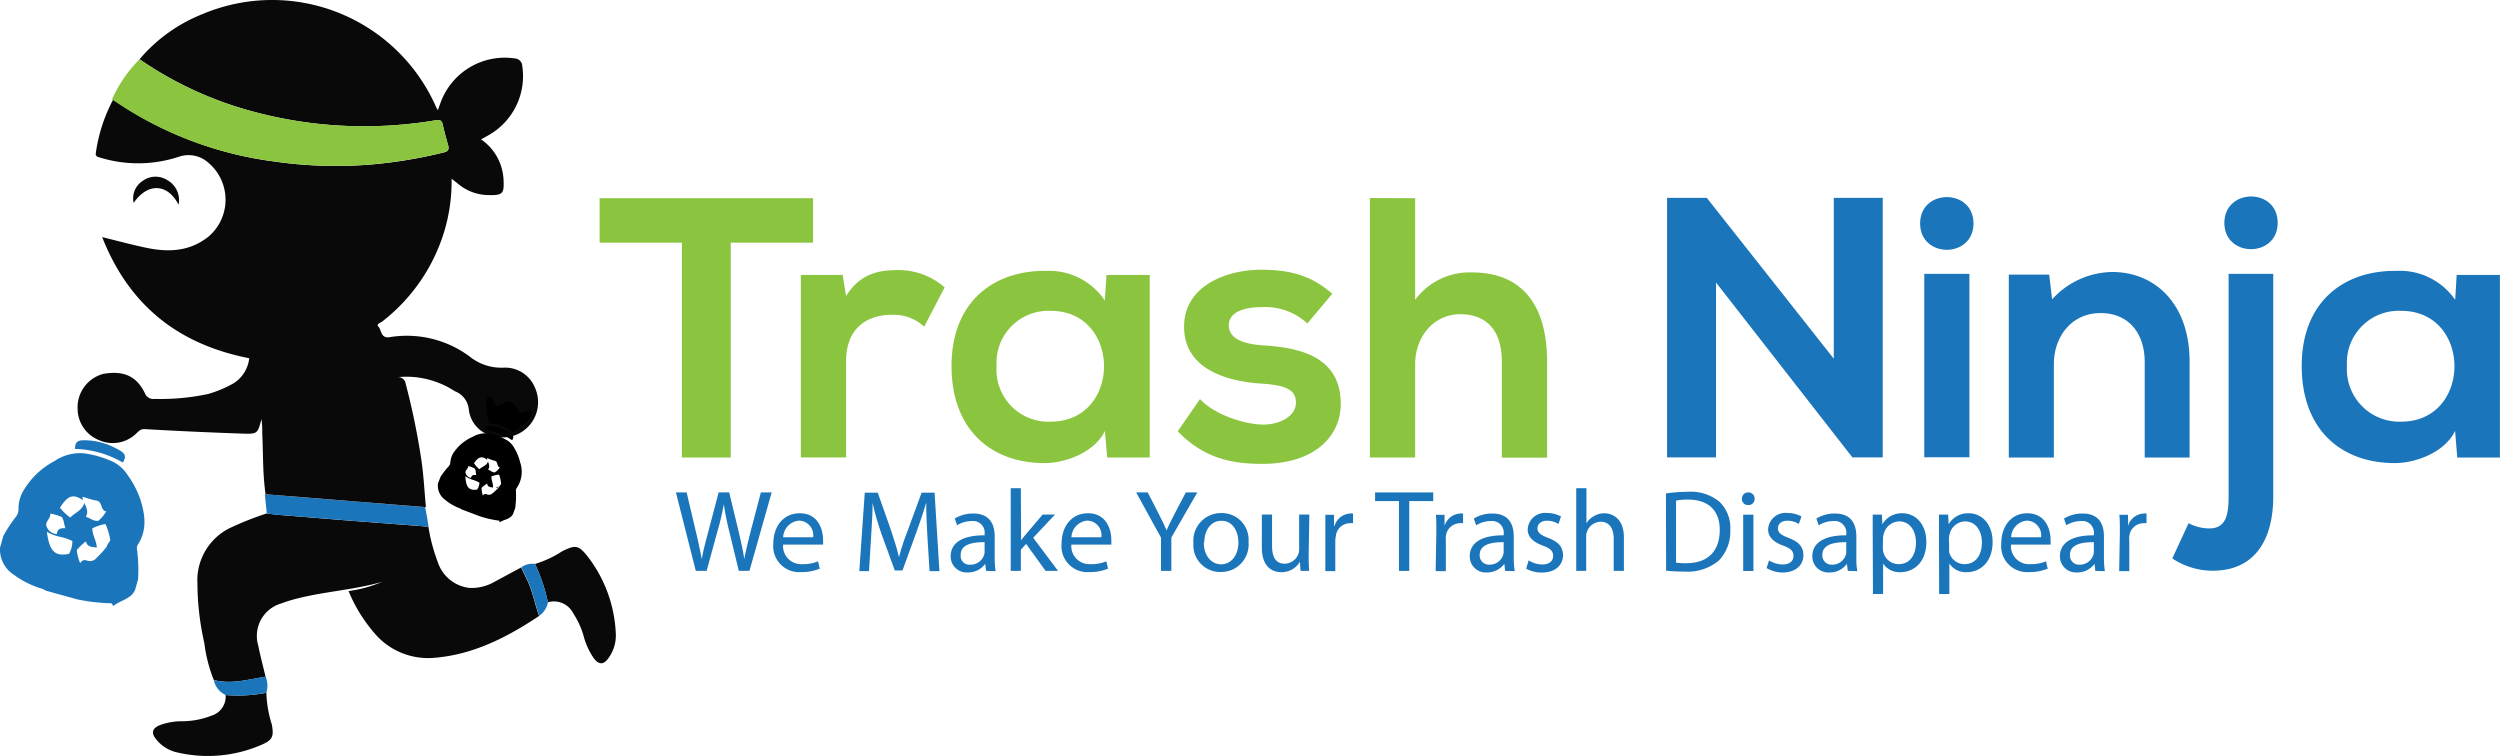 <svg id="Layer_1" data-name="Layer 1" xmlns="http://www.w3.org/2000/svg" viewBox="0 0 288.98 87.38"><defs><style>.cls-1{fill:#8bc53f;}.cls-2{fill:#1b75bb;}.cls-3{fill:#0a0909;}</style></defs><title>trash-ninja-logo</title><path class="cls-1" d="M680.62,347.39h-9.51v-5.14h24.67v5.14h-9.51v24.84h-5.65Z" transform="translate(-601.8 -319.34)"/><path class="cls-1" d="M699.21,351.12l.39,2.44c1.62-2.61,3.81-3,5.95-3a8.06,8.06,0,0,1,5.44,2l-2.36,4.54a5.21,5.21,0,0,0-3.77-1.37c-2.74,0-5.26,1.46-5.26,5.36v11.13h-5.23V351.12Z" transform="translate(-601.8 -319.34)"/><path class="cls-1" d="M729.7,351.12h5v21.11h-4.92l-.26-3.08c-1.2,2.48-4.5,3.68-6.85,3.72-6.25.05-10.88-3.81-10.88-11.22s4.84-11.09,11-11a7.75,7.75,0,0,1,6.72,3.43ZM717,361.65a6,6,0,0,0,6.25,6.43c8.22,0,8.22-12.81,0-12.81A6,6,0,0,0,717,361.65Z" transform="translate(-601.8 -319.34)"/><path class="cls-1" d="M752.92,356.73a7.16,7.16,0,0,0-5.23-1.89c-2.48,0-3.85.77-3.85,2.1s1.24,2.14,3.94,2.32c4,.25,9,1.15,9,6.76,0,3.73-3,6.94-9.08,6.94-3.34,0-6.68-.56-9.76-3.77l2.57-3.72c1.5,1.67,4.92,2.91,7.28,2.95,2,0,3.81-1,3.81-2.53s-1.2-2.05-4.2-2.22c-4-.3-8.73-1.76-8.73-6.56s5-6.59,8.91-6.59c3.29,0,5.78.64,8.22,2.78Z" transform="translate(-601.8 -319.34)"/><path class="cls-1" d="M765.38,342.25V354a7.8,7.8,0,0,1,6.59-3.17c6,0,8.66,4.07,8.66,10.28v11.13H775.4V361.14c0-3.85-2-5.48-4.8-5.48-3.08,0-5.22,2.61-5.22,5.78v10.79h-5.23v-30Z" transform="translate(-601.8 -319.34)"/><path class="cls-2" d="M813.77,342.21h5.66v30h-3.51v0L800.16,352v20.21H794.5v-30h4.59l14.68,18.59Z" transform="translate(-601.8 -319.34)"/><path class="cls-2" d="M829.92,345.17c0,4.06-6.17,4.06-6.17,0S829.92,341.1,829.92,345.17ZM824.23,351v21.2h5.22V351Z" transform="translate(-601.8 -319.34)"/><path class="cls-2" d="M849.71,372.23V361.18c0-3.21-1.76-5.65-5.1-5.65s-5.4,2.7-5.4,5.91v10.79H834V351.08h4.67l.34,2.86a9.55,9.55,0,0,1,6.94-3.16c5,0,8.95,3.72,8.95,10.36v11.09Z" transform="translate(-601.8 -319.34)"/><path class="cls-2" d="M864.57,351v25.7c0,5.22-2.27,8.61-7,8.61a8.43,8.43,0,0,1-4.67-1.42l1.88-4.07a5.22,5.22,0,0,0,2.53.6c1.71-.08,2.1-1.41,2.1-3.72V351Zm-5.65-5.91c0,4.07,6.16,4.07,6.16,0S858.92,341.05,858.92,345.12Z" transform="translate(-601.8 -319.34)"/><path class="cls-2" d="M885.77,351.12h5v21.11h-4.93l-.25-3.08c-1.2,2.48-4.5,3.68-6.85,3.72-6.26.05-10.88-3.81-10.88-11.22s4.84-11.09,11-11A7.76,7.76,0,0,1,885.6,354Zm-12.68,10.53a6.06,6.06,0,0,0,6.26,6.43c8.22,0,8.22-12.81,0-12.81A6,6,0,0,0,873.09,361.65Z" transform="translate(-601.8 -319.34)"/><path class="cls-2" d="M682.23,385.33l-2.3-9.07h1.24l1.08,4.59c.27,1.13.51,2.26.67,3.14h0c.14-.9.43-2,.74-3.15l1.21-4.58h1.22l1.11,4.6c.25,1.08.5,2.16.63,3.11h0c.19-1,.44-2,.72-3.13l1.2-4.58H691l-2.57,9.07h-1.23l-1.14-4.72a28,28,0,0,1-.59-3h0a27.15,27.15,0,0,1-.7,3l-1.29,4.72Z" transform="translate(-601.8 -319.34)"/><path class="cls-2" d="M692.32,382.29a2.09,2.09,0,0,0,2.24,2.26,4.27,4.27,0,0,0,1.8-.33l.2.85a5.45,5.45,0,0,1-2.17.4,3,3,0,0,1-3.2-3.29c0-2,1.16-3.51,3.06-3.51,2.12,0,2.69,1.87,2.69,3.07a5.29,5.29,0,0,1,0,.55Zm3.47-.85a1.68,1.68,0,0,0-1.64-1.92,2,2,0,0,0-1.82,1.92Z" transform="translate(-601.8 -319.34)"/><path class="cls-2" d="M709,381.35c-.07-1.27-.15-2.79-.13-3.92h0c-.31,1.06-.69,2.2-1.15,3.45l-1.6,4.4h-.89L703.67,381c-.43-1.28-.79-2.45-1-3.53h0c0,1.13-.1,2.65-.18,4l-.24,3.89h-1.12l.63-9.07h1.5l1.55,4.39c.37,1.12.68,2.11.91,3.06h0c.23-.92.55-1.92,1-3.06l1.61-4.39h1.5l.56,9.07h-1.14Z" transform="translate(-601.8 -319.34)"/><path class="cls-2" d="M715.78,385.33l-.09-.82h0a2.45,2.45,0,0,1-2,1,1.85,1.85,0,0,1-2-1.87c0-1.57,1.4-2.44,3.92-2.42v-.14a1.34,1.34,0,0,0-1.48-1.51,3.22,3.22,0,0,0-1.7.49l-.27-.78a4,4,0,0,1,2.14-.58c2,0,2.48,1.36,2.48,2.67v2.43a9.15,9.15,0,0,0,.11,1.56Zm-.17-3.32c-1.3,0-2.76.2-2.76,1.47a1,1,0,0,0,1.11,1.13,1.63,1.63,0,0,0,1.58-1.09,1.27,1.27,0,0,0,.07-.38Z" transform="translate(-601.8 -319.34)"/><path class="cls-2" d="M719.83,381.81h0c.16-.23.39-.52.58-.74l1.91-2.25h1.43l-2.52,2.68,2.87,3.83h-1.44l-2.25-3.12-.61.67v2.45h-1.17v-9.56h1.17Z" transform="translate(-601.8 -319.34)"/><path class="cls-2" d="M725.64,382.29a2.09,2.09,0,0,0,2.23,2.26,4.32,4.32,0,0,0,1.81-.33l.2.85a5.45,5.45,0,0,1-2.17.4,3,3,0,0,1-3.2-3.29c0-2,1.16-3.51,3.06-3.51,2.12,0,2.69,1.87,2.69,3.07a5.29,5.29,0,0,1,0,.55Zm3.47-.85a1.68,1.68,0,0,0-1.64-1.92,2,2,0,0,0-1.82,1.92Z" transform="translate(-601.8 -319.34)"/><path class="cls-2" d="M736,385.33v-3.85l-2.87-5.22h1.34l1.28,2.5c.35.69.62,1.24.9,1.88h0c.25-.6.56-1.19.91-1.88l1.31-2.5h1.33l-3,5.21v3.86Z" transform="translate(-601.8 -319.34)"/><path class="cls-2" d="M746.12,382a3.18,3.18,0,0,1-3.24,3.46,3.1,3.1,0,0,1-3.13-3.35,3.19,3.19,0,0,1,3.24-3.46A3.08,3.08,0,0,1,746.12,382Zm-5.17.07c0,1.43.82,2.5,2,2.5s2-1.06,2-2.53c0-1.1-.55-2.5-1.95-2.5S741,380.85,741,382.09Z" transform="translate(-601.8 -319.34)"/><path class="cls-2" d="M753.07,383.56q0,1,.06,1.77h-1l-.07-1.06h0a2.43,2.43,0,0,1-2.15,1.21c-1,0-2.25-.56-2.25-2.85v-3.81h1.18v3.61c0,1.23.38,2.07,1.46,2.07a1.72,1.72,0,0,0,1.56-1.08,1.64,1.64,0,0,0,.11-.6v-4h1.18Z" transform="translate(-601.8 -319.34)"/><path class="cls-2" d="M755,380.85c0-.77,0-1.43,0-2h1l0,1.28h.06a2,2,0,0,1,1.8-1.43,1.18,1.18,0,0,1,.34,0v1.12a1.62,1.62,0,0,0-.41,0,1.65,1.65,0,0,0-1.58,1.52,3,3,0,0,0-.06.55v3.47H755Z" transform="translate(-601.8 -319.34)"/><path class="cls-2" d="M763.51,377.26h-2.76v-1h6.72v1H764.7v8.07h-1.19Z" transform="translate(-601.8 -319.34)"/><path class="cls-2" d="M767.83,380.85c0-.77,0-1.43-.05-2h1l0,1.28h0a2,2,0,0,1,1.81-1.43,1.15,1.15,0,0,1,.33,0v1.12a1.59,1.59,0,0,0-.4,0,1.66,1.66,0,0,0-1.59,1.52,3,3,0,0,0,0,.55v3.47h-1.18Z" transform="translate(-601.8 -319.34)"/><path class="cls-2" d="M775.78,385.33l-.09-.82h0a2.45,2.45,0,0,1-2,1,1.85,1.85,0,0,1-2-1.87c0-1.57,1.4-2.44,3.92-2.42v-.14a1.34,1.34,0,0,0-1.48-1.51,3.22,3.22,0,0,0-1.7.49l-.27-.78a4,4,0,0,1,2.14-.58c2,0,2.48,1.36,2.48,2.67v2.43a9.15,9.15,0,0,0,.11,1.56Zm-.17-3.32c-1.3,0-2.77.2-2.77,1.47a1.06,1.06,0,0,0,1.12,1.13,1.63,1.63,0,0,0,1.58-1.09,1.27,1.27,0,0,0,.07-.38Z" transform="translate(-601.8 -319.34)"/><path class="cls-2" d="M778.5,384.12a3.09,3.09,0,0,0,1.56.47c.87,0,1.27-.43,1.27-1s-.34-.87-1.21-1.19c-1.17-.42-1.73-1.07-1.73-1.85a2,2,0,0,1,2.25-1.91,3.29,3.29,0,0,1,1.6.4l-.29.87a2.48,2.48,0,0,0-1.33-.38c-.7,0-1.1.4-1.1.89s.4.78,1.24,1.1c1.13.43,1.71,1,1.71,2,0,1.14-.89,2-2.43,2a3.66,3.66,0,0,1-1.83-.45Z" transform="translate(-601.8 -319.34)"/><path class="cls-2" d="M784,375.77h1.18v4.07h0a2.12,2.12,0,0,1,.85-.83,2.34,2.34,0,0,1,1.21-.34c.87,0,2.27.54,2.27,2.79v3.87h-1.18v-3.74c0-1-.39-1.94-1.51-1.94a1.71,1.71,0,0,0-1.59,1.19,1.35,1.35,0,0,0-.08.56v3.93H784Z" transform="translate(-601.8 -319.34)"/><path class="cls-2" d="M794.37,376.38a16.4,16.4,0,0,1,2.49-.19,5.18,5.18,0,0,1,3.67,1.13,4.17,4.17,0,0,1,1.28,3.26,4.85,4.85,0,0,1-1.3,3.53,5.59,5.59,0,0,1-4,1.3,20.94,20.94,0,0,1-2.12-.1Zm1.17,8a7.87,7.87,0,0,0,1.18.06c2.51,0,3.87-1.4,3.87-3.85,0-2.14-1.2-3.5-3.68-3.5a6.49,6.49,0,0,0-1.37.12Z" transform="translate(-601.8 -319.34)"/><path class="cls-2" d="M804.62,377a.7.7,0,0,1-.76.72.7.7,0,0,1-.71-.72.72.72,0,0,1,.74-.74A.71.71,0,0,1,804.62,377Zm-1.32,8.34v-6.51h1.18v6.51Z" transform="translate(-601.8 -319.34)"/><path class="cls-2" d="M806.29,384.12a3.06,3.06,0,0,0,1.56.47c.86,0,1.26-.43,1.26-1s-.33-.87-1.21-1.19c-1.17-.42-1.72-1.07-1.72-1.85a2,2,0,0,1,2.25-1.91,3.32,3.32,0,0,1,1.6.4l-.3.87a2.42,2.42,0,0,0-1.33-.38c-.7,0-1.09.4-1.09.89s.39.78,1.24,1.1c1.13.43,1.71,1,1.71,2,0,1.14-.89,2-2.44,2A3.72,3.72,0,0,1,806,385Z" transform="translate(-601.8 -319.34)"/><path class="cls-2" d="M815.39,385.33l-.1-.82h0a2.42,2.42,0,0,1-2,1,1.85,1.85,0,0,1-2-1.87c0-1.57,1.4-2.44,3.92-2.42v-.14a1.34,1.34,0,0,0-1.48-1.51,3.22,3.22,0,0,0-1.7.49l-.27-.78a4,4,0,0,1,2.14-.58c2,0,2.48,1.36,2.48,2.67v2.43a8.23,8.23,0,0,0,.11,1.56Zm-.18-3.32c-1.29,0-2.76.2-2.76,1.47a1.06,1.06,0,0,0,1.12,1.13,1.63,1.63,0,0,0,1.58-1.09,1.26,1.26,0,0,0,.06-.38Z" transform="translate(-601.8 -319.34)"/><path class="cls-2" d="M818.27,380.94c0-.83,0-1.5,0-2.12h1.06l.06,1.12h0a2.56,2.56,0,0,1,2.32-1.27c1.57,0,2.76,1.33,2.76,3.31,0,2.34-1.43,3.5-3,3.5a2.27,2.27,0,0,1-2-1h0V388h-1.17Zm1.17,1.74a2.43,2.43,0,0,0,.06.49,1.82,1.82,0,0,0,1.77,1.38c1.26,0,2-1,2-2.51,0-1.31-.68-2.43-1.94-2.43a1.9,1.9,0,0,0-1.79,1.47,1.93,1.93,0,0,0-.08.48Z" transform="translate(-601.8 -319.34)"/><path class="cls-2" d="M825.93,380.94c0-.83,0-1.5,0-2.12h1.06l.06,1.12h0a2.57,2.57,0,0,1,2.32-1.27c1.58,0,2.76,1.33,2.76,3.31,0,2.34-1.43,3.5-3,3.5a2.28,2.28,0,0,1-2-1h0V388h-1.18Zm1.18,1.74a2.46,2.46,0,0,0,0,.49,1.83,1.83,0,0,0,1.78,1.38c1.25,0,2-1,2-2.51,0-1.31-.69-2.43-1.94-2.43a1.89,1.89,0,0,0-1.79,1.47,1.93,1.93,0,0,0-.08.48Z" transform="translate(-601.8 -319.34)"/><path class="cls-2" d="M834.26,382.29a2.08,2.08,0,0,0,2.23,2.26,4.32,4.32,0,0,0,1.81-.33l.2.85a5.45,5.45,0,0,1-2.17.4,3,3,0,0,1-3.2-3.29c0-2,1.15-3.51,3-3.51,2.13,0,2.7,1.87,2.7,3.07a5.29,5.29,0,0,1,0,.55Zm3.47-.85a1.69,1.69,0,0,0-1.64-1.92,2,2,0,0,0-1.82,1.92Z" transform="translate(-601.8 -319.34)"/><path class="cls-2" d="M844,385.33l-.09-.82h0a2.42,2.42,0,0,1-2,1,1.86,1.86,0,0,1-2-1.87c0-1.57,1.4-2.44,3.92-2.42v-.14a1.34,1.34,0,0,0-1.48-1.51,3.22,3.22,0,0,0-1.7.49l-.27-.78a4.06,4.06,0,0,1,2.15-.58c2,0,2.47,1.36,2.47,2.67v2.43a9.15,9.15,0,0,0,.11,1.56Zm-.17-3.32c-1.29,0-2.76.2-2.76,1.47a1.05,1.05,0,0,0,1.12,1.13,1.63,1.63,0,0,0,1.57-1.09,1.27,1.27,0,0,0,.07-.38Z" transform="translate(-601.8 -319.34)"/><path class="cls-2" d="M846.84,380.85c0-.77,0-1.43-.06-2h1l0,1.28h0a2,2,0,0,1,1.81-1.43,1.11,1.11,0,0,1,.33,0v1.12a1.59,1.59,0,0,0-.4,0,1.66,1.66,0,0,0-1.59,1.52,3,3,0,0,0,0,.55v3.47h-1.17Z" transform="translate(-601.8 -319.34)"/><path class="cls-2" d="M610.72,388.62l-3.61-1a2.76,2.76,0,0,0-.52-.25,10.37,10.37,0,0,1-3.14-1.56,3.49,3.49,0,0,1-1.65-3.16l.39-1.37a15.74,15.74,0,0,1,1.43-2.18,1.41,1.41,0,0,0,.32-.94,4.07,4.07,0,0,1,.4-1.8,9,9,0,0,1,3.72-3.7,5.27,5.27,0,0,1,3.46-.92,11.89,11.89,0,0,1,3.24.93,4.32,4.32,0,0,1,1.8,1.59A11,11,0,0,1,618,377c.57,1.78.85,3.56-.28,5.32a.78.78,0,0,0-.08.56,17.84,17.84,0,0,1,.12,3.43l-.35,1.24c-.52,1.08-1.68,1.15-2.49,1.83-.12,0-.1-.32-.33-.31A21.28,21.28,0,0,1,610.72,388.62Zm.66-11.47c-1.13-.75-1.73-.56-2.65.88a6.22,6.22,0,0,0,1.2,1.14c.54-.61,1.38-.8,1.61-1.7.22.5.53,1,.18,1.62.5.1.88.54,1.45.45a4.15,4.15,0,0,0,.91-1.09c-.69-.09-.41-1.12-1.1-1.24s-1.07-.29-1.65-.45Zm2.8,5.21.37-.56a7,7,0,0,0-.56-1.89,5.54,5.54,0,0,0-1.52.5c0,.79.48,1.41.52,2.23-.52-.11-1.08,0-1.26-.72a6.5,6.5,0,0,0-1.06,1,5.59,5.59,0,0,0,.4,1.53.58.58,0,0,1,.81-.3,1,1,0,0,0,1.09-.33,10.58,10.58,0,0,0,1.18-1.31Zm-4.4,1a2.87,2.87,0,0,0,.38-1.49,6.51,6.51,0,0,0-1.47-.49,5.33,5.33,0,0,1-1.47-.57C607.51,383.07,608.14,383.69,609.78,383.36Zm-1.41-2.28c.07-.66.51-.71,1-.68-.2-.47-.15-.95-.45-1.31a6.27,6.27,0,0,0-1.31-.39c.08.59-.63.9-.43,1.49A1.37,1.37,0,0,0,608.37,381.08Z" transform="translate(-601.8 -319.34)"/><path class="cls-2" d="M616,372.81a11.61,11.61,0,0,0-5.53-1.58c0-.75.28-1,1-1a7.83,7.83,0,0,1,3.76.95,3.9,3.9,0,0,1,.71.42C616.25,371.86,616.39,372.2,616,372.81Z" transform="translate(-601.8 -319.34)"/><path class="cls-2" d="M614.05,384.23a.56.56,0,0,1-.41.15l0-.09.41-.14Z" transform="translate(-601.8 -319.34)"/><path class="cls-2" d="M613.64,384.38c-.06,0-.13.07-.19,0s.1-.07.16-.09Z" transform="translate(-601.8 -319.34)"/><path class="cls-2" d="M614.18,384.1a.53.53,0,0,1,0,.12h-.1l0-.08Z" transform="translate(-601.8 -319.34)"/><path class="cls-2" d="M611.45,377.31l-.07-.15Z" transform="translate(-601.8 -319.34)"/><path class="cls-2" d="M611.53,377.46l-.07-.15Z" transform="translate(-601.8 -319.34)"/><path class="cls-3" d="M626.51,397.94a17.25,17.25,0,0,1-1.09-4.25,32,32,0,0,1-.8-6.9,6.74,6.74,0,0,1,4-6.53,37,37,0,0,1,4-1.57c.48.06,1,.13,1.44.17l7.61.62,9.65.74a20.45,20.45,0,0,0,1.08,4.08,4.38,4.38,0,0,0,3.67,3,5.32,5.32,0,0,0,2.91-.72c1-.53,2-1.09,3.06-1.64.25.53.51,1.06.76,1.6.59,1.27.83,2.67,1.32,4-3.74,2.49-7.69,4.52-12.28,4.85a8.11,8.11,0,0,1-6.83-2.95,17.68,17.68,0,0,1-2.92-4.78,14.74,14.74,0,0,0,3.87-1.06c-3.5,1-7.18,1.13-10.67,2.16-.32.1-.64.21-1,.34a3.9,3.9,0,0,0-2.64,4.85c.24,1.21.56,2.41.85,3.62C630.55,397.85,628.57,398.49,626.51,397.94Z" transform="translate(-601.8 -319.34)"/><path class="cls-2" d="M651.34,380.22l-9.65-.74-7.61-.62c-.48,0-1-.11-1.44-.17-.08-.74-.16-1.48-.23-2.22l14.53,1.17,4,.32C651.11,378.72,651.22,379.47,651.34,380.22Z" transform="translate(-601.8 -319.34)"/><path class="cls-3" d="M663.64,384.53a12.25,12.25,0,0,0,3.13-1.46c1.57-.79,1.93-.72,3,.65a15.66,15.66,0,0,1,3.21,8.79,4.45,4.45,0,0,1-.83,2.88c-.56.82-1.14.83-1.74,0a8.3,8.3,0,0,1-1.17-2.61,9.54,9.54,0,0,0-1.17-2.53,2.5,2.5,0,0,0-2.94-1.29A19.86,19.86,0,0,0,663.64,384.53Z" transform="translate(-601.8 -319.34)"/><path class="cls-3" d="M632.59,399.42a13.32,13.32,0,0,0,.63,3.66c.25,1.38.1,1.79-1.16,2.34a15.56,15.56,0,0,1-9.8.89,4.27,4.27,0,0,1-2.4-1.5c-.61-.73-.48-1.28.4-1.64a7.31,7.31,0,0,1,2.66-.46,9.36,9.36,0,0,0,3.31-.64,2.3,2.3,0,0,0,1.65-2.39A17.29,17.29,0,0,0,632.59,399.42Z" transform="translate(-601.8 -319.34)"/><path class="cls-2" d="M632.59,399.42a17.29,17.29,0,0,1-4.71.26,2.47,2.47,0,0,1-1.37-1.74c2.06.55,4-.09,6-.39A2.85,2.85,0,0,1,632.59,399.42Z" transform="translate(-601.8 -319.34)"/><path class="cls-2" d="M663.64,384.53a19.86,19.86,0,0,1,1.5,4.44,2.48,2.48,0,0,1-1,1.55c-.49-1.31-.73-2.71-1.32-4-.25-.54-.51-1.07-.76-1.6A2.12,2.12,0,0,1,663.64,384.53Z" transform="translate(-601.8 -319.34)"/><path class="cls-3" d="M617.93,326.19a18.46,18.46,0,0,1,7.3-5.23,20.7,20.7,0,0,1,27,10.8,2,2,0,0,0,.19.31c.12-.34.21-.6.31-.87a7.89,7.89,0,0,1,8.55-5.11.91.91,0,0,1,.89.88,7.84,7.84,0,0,1-3.9,8l-.86.48A6,6,0,0,1,660,340c.1,1.74-.06,1.93-1.77,1.89a5.51,5.51,0,0,1-3.5-1.32L654,340a20.06,20.06,0,0,1-.82,6A20.79,20.79,0,0,1,646,356.49c-.2.16-.77.32-.44.63s.23,1.35,1.25,1.2a12.18,12.18,0,0,1,9.25,2.21,5.84,5.84,0,0,0,3.93,1.31,3.71,3.71,0,0,1,3.64,2.3,4.07,4.07,0,0,1-4.69,5.64,3.55,3.55,0,0,1-2.95-3.11,2.51,2.51,0,0,0-1.62-2.11,10.19,10.19,0,0,0-6.53-1.63.88.88,0,0,1,.85.75,83,83,0,0,1,1.8,8.71c.28,1.85.37,3.72.54,5.57l-4-.32-14.53-1.17c-.35-2.36-.27-4.75-.39-7.12a8.5,8.5,0,0,0-.09-1.56c-.44,1.68-.44,1.73-2.23,1.67-3.76-.13-7.53-.3-11.29-.52-.49,0-.64.24-.9.46a3.89,3.89,0,0,1-4.32.83,3.93,3.93,0,0,1-2.51-3.63,4,4,0,0,1,3-4.05c2.08-.34,3.69.06,4.75,2.18a1.07,1.07,0,0,0,1.19.72,26,26,0,0,0,6.15-.57,13.3,13.3,0,0,0,3-1.27,3.94,3.94,0,0,0,1.75-2.86c-8.13-1.59-13.87-6.05-17-14,1.81.44,3.38.87,5,1.21,2.62.57,5.14.48,7.34-1.31a5.6,5.6,0,0,0-.54-8.86,3.46,3.46,0,0,0-3-.31,15,15,0,0,1-9,.09c-.32-.1-.61-.12-.53-.57a18.64,18.64,0,0,1,2-6.15A42.22,42.22,0,0,0,633.44,338a49.39,49.39,0,0,0,11.46.34,54.21,54.21,0,0,0,8.2-1.38c.51-.12.63-.36.5-.83-.22-.79-.45-1.58-.62-2.39-.1-.47-.34-.56-.78-.5-.89.15-1.79.28-2.69.38a49.3,49.3,0,0,1-20.09-1.85A42.29,42.29,0,0,1,617.93,326.19Z" transform="translate(-601.8 -319.34)"/><path class="cls-1" d="M617.93,326.19a42.29,42.29,0,0,0,11.49,5.57,49.3,49.3,0,0,0,20.09,1.85c.9-.1,1.8-.23,2.69-.38.44-.06.68,0,.78.5.17.81.4,1.6.62,2.39.13.47,0,.71-.5.83a54.21,54.21,0,0,1-8.2,1.38,49.39,49.39,0,0,1-11.46-.34,42.22,42.22,0,0,1-18.69-7.17A15.48,15.48,0,0,1,617.93,326.19Z" transform="translate(-601.8 -319.34)"/><path class="cls-3" d="M622.44,343c-1.3-2.52-3.62-2.52-5.19-.2a2.39,2.39,0,0,1,1-2.52,2.52,2.52,0,0,1,2.87-.13A2.64,2.64,0,0,1,622.44,343Z" transform="translate(-601.8 -319.34)"/><path d="M657.22,379l-2-.75a2,2,0,0,0-.29-.16,5.9,5.9,0,0,1-1.71-1,2,2,0,0,1-.79-1.88l.29-.75a8.81,8.81,0,0,1,.91-1.18.81.81,0,0,0,.23-.52,2.38,2.38,0,0,1,.31-1,5.17,5.17,0,0,1,2.29-1.94,3.06,3.06,0,0,1,2-.36,6.91,6.91,0,0,1,1.8.69,2.33,2.33,0,0,1,1,1,5.75,5.75,0,0,1,.66,1.62,3.31,3.31,0,0,1-.41,3,.51.51,0,0,0-.07.32,10.62,10.62,0,0,1-.09,2l-.26.69c-.35.6-1,.58-1.5.93-.07,0,0-.19-.18-.2A11.2,11.2,0,0,1,657.22,379Zm.91-6.5c-.61-.48-1-.4-1.54.38a3.39,3.39,0,0,0,.62.7c.34-.32.82-.39,1-.89.1.3.26.59,0,.93.28.08.47.35.8.32a2.06,2.06,0,0,0,.57-.57c-.39-.09-.18-.66-.57-.76s-.6-.21-.92-.33Zm1.36,3.1.23-.3a3.72,3.72,0,0,0-.23-1.1,3.3,3.3,0,0,0-.89.21c0,.45.21.82.19,1.29-.29-.08-.61,0-.68-.47a3.94,3.94,0,0,0-.65.51,3.6,3.6,0,0,0,.15.89.34.34,0,0,1,.48-.14.58.58,0,0,0,.64-.13,5.28,5.28,0,0,0,.73-.69Zm-2.56.36a1.56,1.56,0,0,0,.29-.83,3.57,3.57,0,0,0-.82-.34,3.58,3.58,0,0,1-.81-.4C655.66,375.67,656,376.05,656.93,375.94Zm-.69-1.36c.07-.37.32-.38.61-.34-.09-.28,0-.55-.19-.77a3.16,3.16,0,0,0-.73-.28c0,.34-.4.48-.31.82A.78.78,0,0,0,656.24,374.58Z" transform="translate(-601.8 -319.34)"/><path d="M663.07,366.87c.21.31.19.52-.08.87a7.26,7.26,0,0,1-1.9,1.55,4.55,4.55,0,0,0-2.71-1,8.28,8.28,0,0,1-.39-2.48.9.9,0,0,1,.13-.42c.13-.24.34-.27.49-.06a5.93,5.93,0,0,1,.29.56c.18.38.38.46.76.27a4,4,0,0,0,.4-.22c.57-.34.83-.3,1.21.22.13.18.25.36.37.55a.59.59,0,0,0,.78.27A.93.93,0,0,1,663.07,366.87Z" transform="translate(-601.8 -319.34)"/><path d="M661,370.23a6.71,6.71,0,0,0-3.08-1.16c0-.43.21-.57.6-.52a4.53,4.53,0,0,1,2.1.71c.12.09.26.17.38.27S661.22,369.9,661,370.23Z" transform="translate(-601.8 -319.34)"/><path d="M659.4,375.65a.34.34,0,0,1-.24.07v-.06l.24-.06Z" transform="translate(-601.8 -319.34)"/><path d="M659.16,375.72s-.07,0-.1,0,.06,0,.09,0Z" transform="translate(-601.8 -319.34)"/><path d="M659.48,375.58a.19.19,0,0,1,0,.07h-.06v0Z" transform="translate(-601.8 -319.34)"/><path d="M658.17,372.57l0-.09Z" transform="translate(-601.8 -319.34)"/><path d="M658.21,372.67l0-.09Z" transform="translate(-601.8 -319.34)"/></svg>